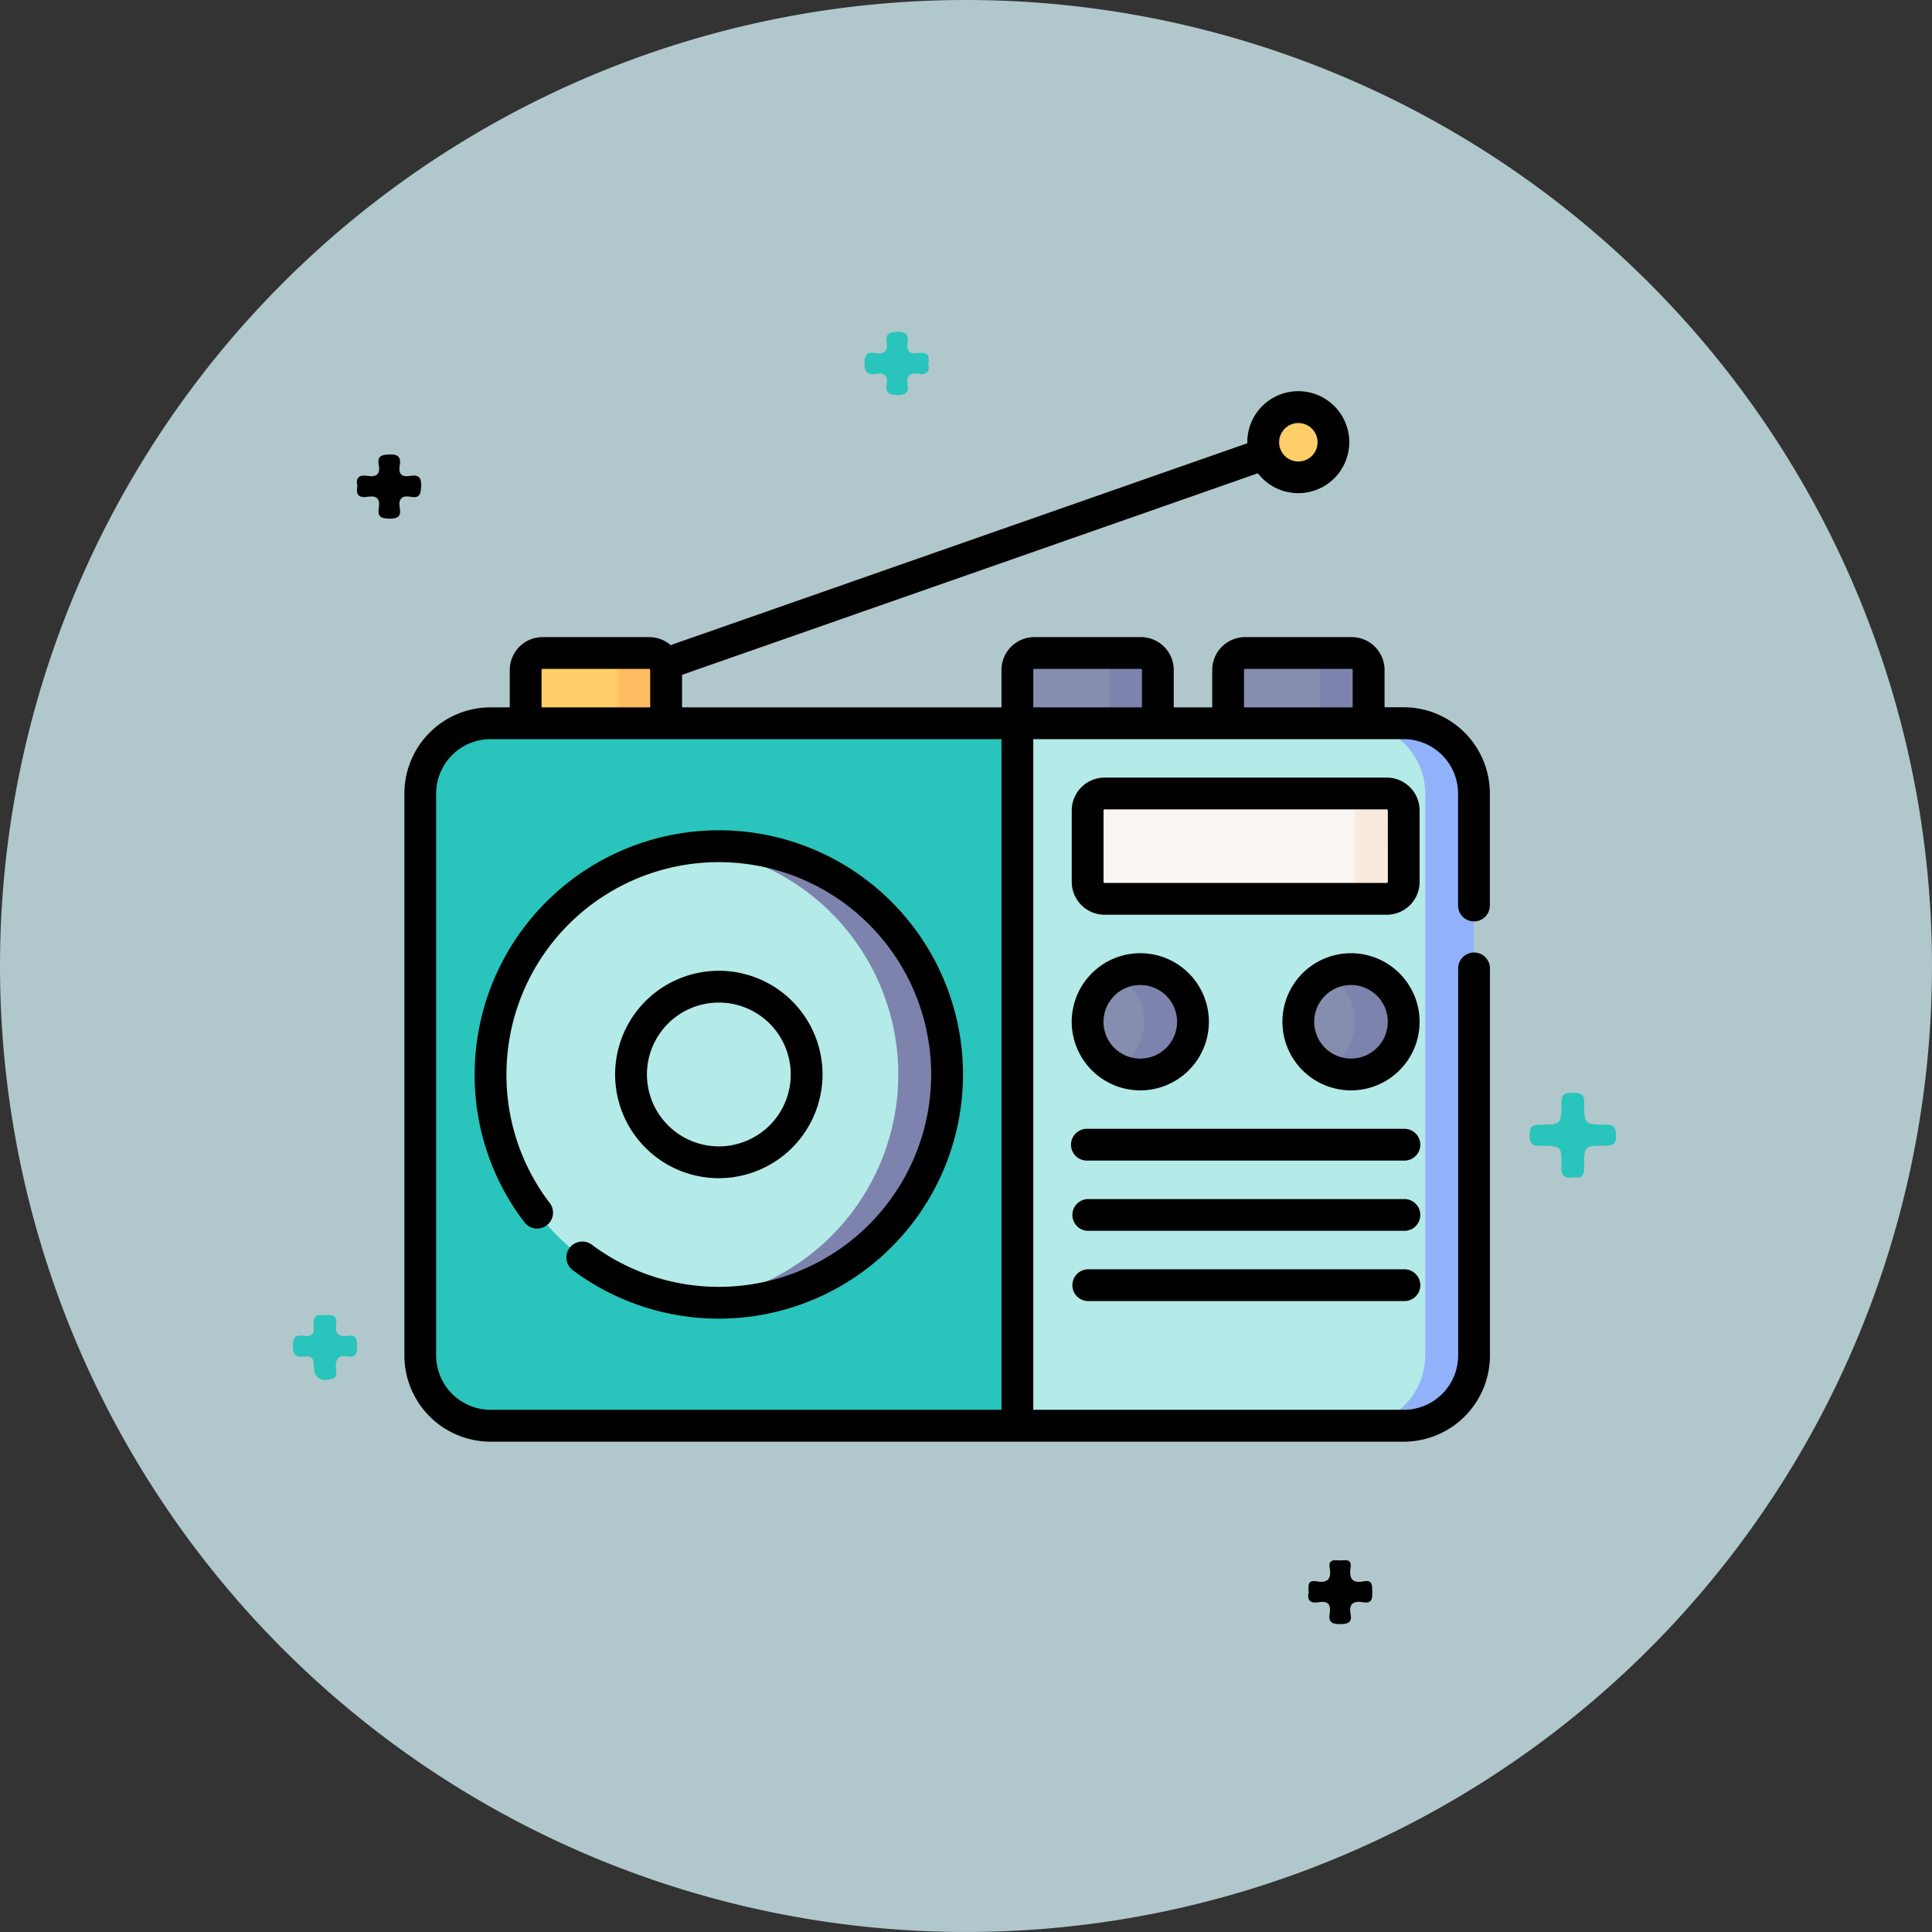 <svg xmlns="http://www.w3.org/2000/svg" width="127.727" height="127.727" viewBox="0 0 127.727 127.727">
  <rect x="0" y="0" width="127.727" height="127.727" fill="#333333" stroke="none"/>
  <g id="Grupo_156636" data-name="Grupo 156636" transform="translate(6399 6571)">
    <path id="Trazado_127482" data-name="Trazado 127482" d="M63.863,0A63.863,63.863,0,1,1,0,63.863,63.863,63.863,0,0,1,63.863,0Z" transform="translate(-6399 -6571)" fill="#b0c8cb"/>
    <g id="Grupo_156595" data-name="Grupo 156595" transform="translate(-6379.647 -6549.067)">
      <path id="Trazado_127053" data-name="Trazado 127053" d="M16.213,125.214c.586.13.722-.146.716-.693-.015-1.371.008-1.4,1.428-1.387.528,0,.692-.161.682-.683-.01-.487-.1-.713-.66-.711-1.423.005-1.46-.023-1.444-1.444.007-.643-.308-.654-.785-.659s-.723.075-.723.645c0,1.438-.029,1.464-1.434,1.459-.544,0-.672.194-.673.7s.127.7.671.7c1.432-.008,1.467.019,1.435,1.376-.015.63.218.814.789.7" transform="translate(68.449 -69.321)" fill="#29c4bb"/>
      <path id="Trazado_127054" data-name="Trazado 127054" d="M214.111,151.167c-.524-.1-.815.073-.728.667.072.5-.1.773-.649.688s-.735.114-.739.692c0,.607.243.746.76.677.494-.067.65.148.641.64-.016.77.461,1.065,1.205.832.353-.111.276-.393.253-.616-.062-.608.077-.981.8-.859.556.094.59-.254.588-.681s-.018-.772-.582-.684c-.608.094-.9-.128-.794-.77.1-.613-.3-.64-.75-.586" transform="translate(-211.994 -86.143)" fill="#29c4bb"/>
      <path id="Trazado_127055" data-name="Trazado 127055" d="M207.488,69.742c-.135.585.132.785.681.693.594-.1.836.144.731.734-.1.571.145.708.7.713.571.005.786-.163.686-.719-.106-.592.141-.836.728-.725.609.114.662-.2.685-.716.027-.6-.207-.758-.73-.667-.569.1-.781-.136-.685-.692.093-.532-.079-.747-.672-.726-.522.019-.824.093-.713.691s-.148.824-.732.726c-.549-.092-.816.1-.679.689" transform="translate(-203.21 -59.526)" fill="#010000"/>
      <path id="Trazado_127056" data-name="Trazado 127056" d="M51.812,187.119c-.128.546.141.746.687.648.641-.116.792.217.7.757-.1.6.189.693.716.69.5,0,.774-.117.668-.66-.139-.713.218-.888.832-.783.63.107.6-.29.6-.722s-.009-.773-.578-.661c-.766.152-.961-.216-.858-.9.1-.656-.4-.467-.735-.487-.353-.021-.747-.067-.644.5.127.7-.119,1.03-.864.887-.622-.119-.545.314-.527.73" transform="translate(15.354 -103.776)" fill="#010000"/>
      <path id="Trazado_127057" data-name="Trazado 127057" d="M125.979,17.893c.147-.623-.2-.744-.707-.668-.53.079-.738-.14-.657-.662s-.074-.758-.674-.746c-.551.011-.8.154-.708.72s-.17.769-.714.688c-.5-.075-.757.045-.76.661,0,.631.235.8.785.713.581-.093.778.172.688.714-.1.608.226.678.737.689.547.011.726-.194.645-.7-.088-.55.116-.8.69-.706s.8-.137.675-.706" transform="translate(-83.965 -15.817)" fill="#29c4bb"/>
    </g>
    <g id="radio" transform="translate(-6372.265 -6545.134)">
      <g id="Grupo_156642" data-name="Grupo 156642" transform="translate(1.051 0.596)">
        <path id="Trazado_127484" data-name="Trazado 127484" d="M66.487,137.094H57.2V132.87a1.121,1.121,0,0,1,1.121-1.121h7.045a1.121,1.121,0,0,1,1.121,1.121Z" transform="translate(-50.233 -115.039)" fill="#ffce69"/>
        <path id="Trazado_127485" data-name="Trazado 127485" d="M95.69,131.749H92.466a1.121,1.121,0,0,1,1.121,1.121v3.943h3.224V132.87A1.121,1.121,0,0,0,95.69,131.749Z" transform="translate(-80.557 -115.039)" fill="#ffbd61"/>
        <path id="Trazado_127486" data-name="Trazado 127486" d="M397.822,136.814h-9.288V132.87a1.121,1.121,0,0,1,1.121-1.121H396.7a1.121,1.121,0,0,1,1.121,1.121Z" transform="translate(-335.128 -115.039)" fill="#868eaf"/>
        <path id="Trazado_127487" data-name="Trazado 127487" d="M298.422,136.814h-9.288V132.87a1.121,1.121,0,0,1,1.121-1.121H297.3a1.121,1.121,0,0,1,1.121,1.121Z" transform="translate(-249.66 -115.039)" fill="#868eaf"/>
        <path id="Trazado_127488" data-name="Trazado 127488" d="M427.025,131.749H423.8a1.121,1.121,0,0,1,1.121,1.121v3.943h3.224V132.87A1.121,1.121,0,0,0,427.025,131.749Z" transform="translate(-365.452 -115.039)" fill="#7d83ad"/>
        <path id="Trazado_127489" data-name="Trazado 127489" d="M327.625,131.749H324.4a1.121,1.121,0,0,1,1.121,1.121v3.943h3.224V132.87A1.121,1.121,0,0,0,327.625,131.749Z" transform="translate(-279.984 -115.039)" fill="#7d83ad"/>
        <path id="Trazado_127490" data-name="Trazado 127490" d="M272.566,211.322H300.43a4.644,4.644,0,0,0,4.644-4.644V169.526a4.644,4.644,0,0,0-4.644-4.644H272.566Z" transform="translate(-235.415 -143.529)" fill="#b4eae7"/>
        <path id="Trazado_127491" data-name="Trazado 127491" d="M46.974,164.883H12.144A4.644,4.644,0,0,0,7.5,169.527v37.152a4.644,4.644,0,0,0,4.644,4.644h34.83Z" transform="translate(-7.5 -143.529)" fill="#29c4bb"/>
        <g id="Grupo_156641" data-name="Grupo 156641" transform="translate(4.644 29.481)">
          <g id="Grupo_156640" data-name="Grupo 156640">
            <circle id="Elipse_4847" data-name="Elipse 4847" cx="15.093" cy="15.093" r="15.093" fill="#b4eae7"/>
            <circle id="Elipse_4848" data-name="Elipse 4848" cx="5.805" cy="5.805" r="5.805" transform="translate(9.288 9.288)" fill="#b4eae7"/>
          </g>
        </g>
        <path id="Trazado_127492" data-name="Trazado 127492" d="M342.044,204.982H323.388a1.121,1.121,0,0,1-1.121-1.121v-4.723a1.121,1.121,0,0,1,1.121-1.121h18.655a1.121,1.121,0,0,1,1.121,1.121v4.723A1.121,1.121,0,0,1,342.044,204.982Z" transform="translate(-278.149 -172.019)" fill="#f9f5f3"/>
        <circle id="Elipse_4849" data-name="Elipse 4849" cx="3.483" cy="3.483" r="3.483" transform="translate(43.412 43.701) rotate(-76.7)" fill="#868eaf"/>
        <circle id="Elipse_4850" data-name="Elipse 4850" cx="3.483" cy="3.483" r="3.483" transform="translate(57.38 43.663) rotate(-76.533)" fill="#868eaf"/>
        <circle id="Elipse_4851" data-name="Elipse 4851" cx="2.322" cy="2.322" r="2.322" transform="translate(55.27 4.519) rotate(-76.7)" fill="#ffce69"/>
        <path id="Trazado_127493" data-name="Trazado 127493" d="M138.428,222.867a15.267,15.267,0,0,0-1.612.086,15.094,15.094,0,0,1,0,30.014,15.267,15.267,0,0,0,1.612.086,15.093,15.093,0,1,0,0-30.186Z" transform="translate(-118.691 -193.386)" fill="#7d83ad"/>
        <path id="Trazado_127494" data-name="Trazado 127494" d="M443.592,198.016h-3.224a1.121,1.121,0,0,1,1.121,1.121v4.723a1.121,1.121,0,0,1-1.121,1.121h3.224a1.121,1.121,0,0,0,1.121-1.121v-4.723A1.121,1.121,0,0,0,443.592,198.016Z" transform="translate(-379.697 -172.019)" fill="#f9eae0"/>
        <path id="Trazado_127495" data-name="Trazado 127495" d="M436.63,280.849a3.466,3.466,0,0,0-1.612.4,3.483,3.483,0,0,1,0,6.175,3.483,3.483,0,1,0,1.612-6.571Z" transform="translate(-375.097 -243.242)" fill="#7d83ad"/>
        <path id="Trazado_127496" data-name="Trazado 127496" d="M337.229,280.849a3.466,3.466,0,0,0-1.612.4,3.483,3.483,0,0,1,0,6.175,3.483,3.483,0,1,0,1.612-6.571Z" transform="translate(-289.628 -243.242)" fill="#7d83ad"/>
        <path id="Trazado_127497" data-name="Trazado 127497" d="M451.591,164.883h-3.224a4.644,4.644,0,0,1,4.644,4.644v37.152a4.644,4.644,0,0,1-4.644,4.644h3.224a4.644,4.644,0,0,0,4.644-4.644V169.527A4.644,4.644,0,0,0,451.591,164.883Z" transform="translate(-386.575 -143.529)" fill="#91b2fa"/>
      </g>
      <g id="Grupo_156643" data-name="Grupo 156643" transform="translate(0 0)">
        <path id="Trazado_127498" data-name="Trazado 127498" d="M49.276,215.367a16.162,16.162,0,0,0-16.144,16.144,16,16,0,0,0,3.294,9.773,1.051,1.051,0,1,0,1.673-1.274,13.915,13.915,0,0,1-2.864-8.5,14.039,14.039,0,1,1,5.644,11.255,1.051,1.051,0,0,0-1.259,1.684,16.144,16.144,0,1,0,9.657-29.083Z" transform="translate(-28.488 -186.342)"/>
        <path id="Trazado_127499" data-name="Trazado 127499" d="M113.111,288.49a6.856,6.856,0,1,0-6.856,6.856A6.864,6.864,0,0,0,113.111,288.49Zm-11.61,0a4.754,4.754,0,1,1,4.754,4.754,4.759,4.759,0,0,1-4.754-4.754Z" transform="translate(-85.467 -243.321)"/>
        <path id="Trazado_127500" data-name="Trazado 127500" d="M70.71,43.331a1.051,1.051,0,0,0,1.051-1.051V34.875a5.7,5.7,0,0,0-5.7-5.7H64.8V26.708a2.175,2.175,0,0,0-2.172-2.172H55.578a2.175,2.175,0,0,0-2.172,2.172V29.18H50.864V26.708a2.175,2.175,0,0,0-2.172-2.172H41.646a2.175,2.175,0,0,0-2.172,2.172V29.18H18.356v-2.15L56.425,13.705a3.371,3.371,0,1,0-.7-2.05c0,.022,0,.044,0,.066L17.6,25.066a2.161,2.161,0,0,0-1.418-.53H9.138a2.175,2.175,0,0,0-2.172,2.172V29.18H5.7a5.7,5.7,0,0,0-5.7,5.7V72.027a5.7,5.7,0,0,0,5.7,5.7H66.067a5.7,5.7,0,0,0,5.7-5.7V46.485a1.051,1.051,0,1,0-2.1,0V72.027a3.6,3.6,0,0,1-3.593,3.593H41.576V31.282H66.067a3.6,3.6,0,0,1,3.593,3.593V42.28A1.051,1.051,0,0,0,70.71,43.331ZM59.1,10.384a1.271,1.271,0,1,1-1.271,1.271A1.272,1.272,0,0,1,59.1,10.384ZM9.068,26.708a.07.07,0,0,1,.07-.07h7.045a.069.069,0,0,1,.042.016l0,.007c.007.02.018.039.026.058V29.18H9.068ZM5.7,75.62A3.6,3.6,0,0,1,2.1,72.027V34.875A3.6,3.6,0,0,1,5.7,31.282H39.474V75.62ZM41.576,29.18V26.708a.07.07,0,0,1,.07-.07h7.045a.07.07,0,0,1,.07.07V29.18Zm13.932,0V26.708a.07.07,0,0,1,.07-.07h7.045a.07.07,0,0,1,.07.07V29.18Z" transform="translate(0 -8.282)"/>
        <path id="Trazado_127501" data-name="Trazado 127501" d="M337.767,192.688a2.175,2.175,0,0,0-2.172-2.172H316.94a2.175,2.175,0,0,0-2.172,2.172v4.723a2.175,2.175,0,0,0,2.172,2.172h18.655a2.175,2.175,0,0,0,2.172-2.172Zm-2.1,4.723a.07.07,0,0,1-.07.07H316.94a.07.07,0,0,1-.07-.07v-4.723a.07.07,0,0,1,.07-.07h18.655a.07.07,0,0,1,.07.07Z" transform="translate(-270.649 -164.974)"/>
        <path id="Trazado_127502" data-name="Trazado 127502" d="M319.3,282.417a4.534,4.534,0,1,0-4.534-4.534A4.539,4.539,0,0,0,319.3,282.417Zm0-6.966a2.432,2.432,0,1,1-2.432,2.432A2.435,2.435,0,0,1,319.3,275.451Z" transform="translate(-270.649 -236.197)"/>
        <path id="Trazado_127503" data-name="Trazado 127503" d="M418.7,273.35a4.534,4.534,0,1,0,4.534,4.534A4.539,4.539,0,0,0,418.7,273.35Zm0,6.966a2.432,2.432,0,1,1,2.432-2.432A2.434,2.434,0,0,1,418.7,280.316Z" transform="translate(-356.118 -236.198)"/>
        <path id="Trazado_127504" data-name="Trazado 127504" d="M336.716,356.184h-20.9a1.051,1.051,0,1,0,0,2.1h20.9a1.051,1.051,0,1,0,0-2.1Z" transform="translate(-270.649 -307.422)"/>
        <path id="Trazado_127505" data-name="Trazado 127505" d="M336.716,389.316h-20.9a1.051,1.051,0,0,0,0,2.1h20.9a1.051,1.051,0,1,0,0-2.1Z" transform="translate(-270.649 -335.91)"/>
        <path id="Trazado_127506" data-name="Trazado 127506" d="M336.716,422.45h-20.9a1.051,1.051,0,0,0,0,2.1h20.9a1.051,1.051,0,1,0,0-2.1Z" transform="translate(-270.649 -364.4)"/>
      </g>
    </g>
  </g>
</svg>
